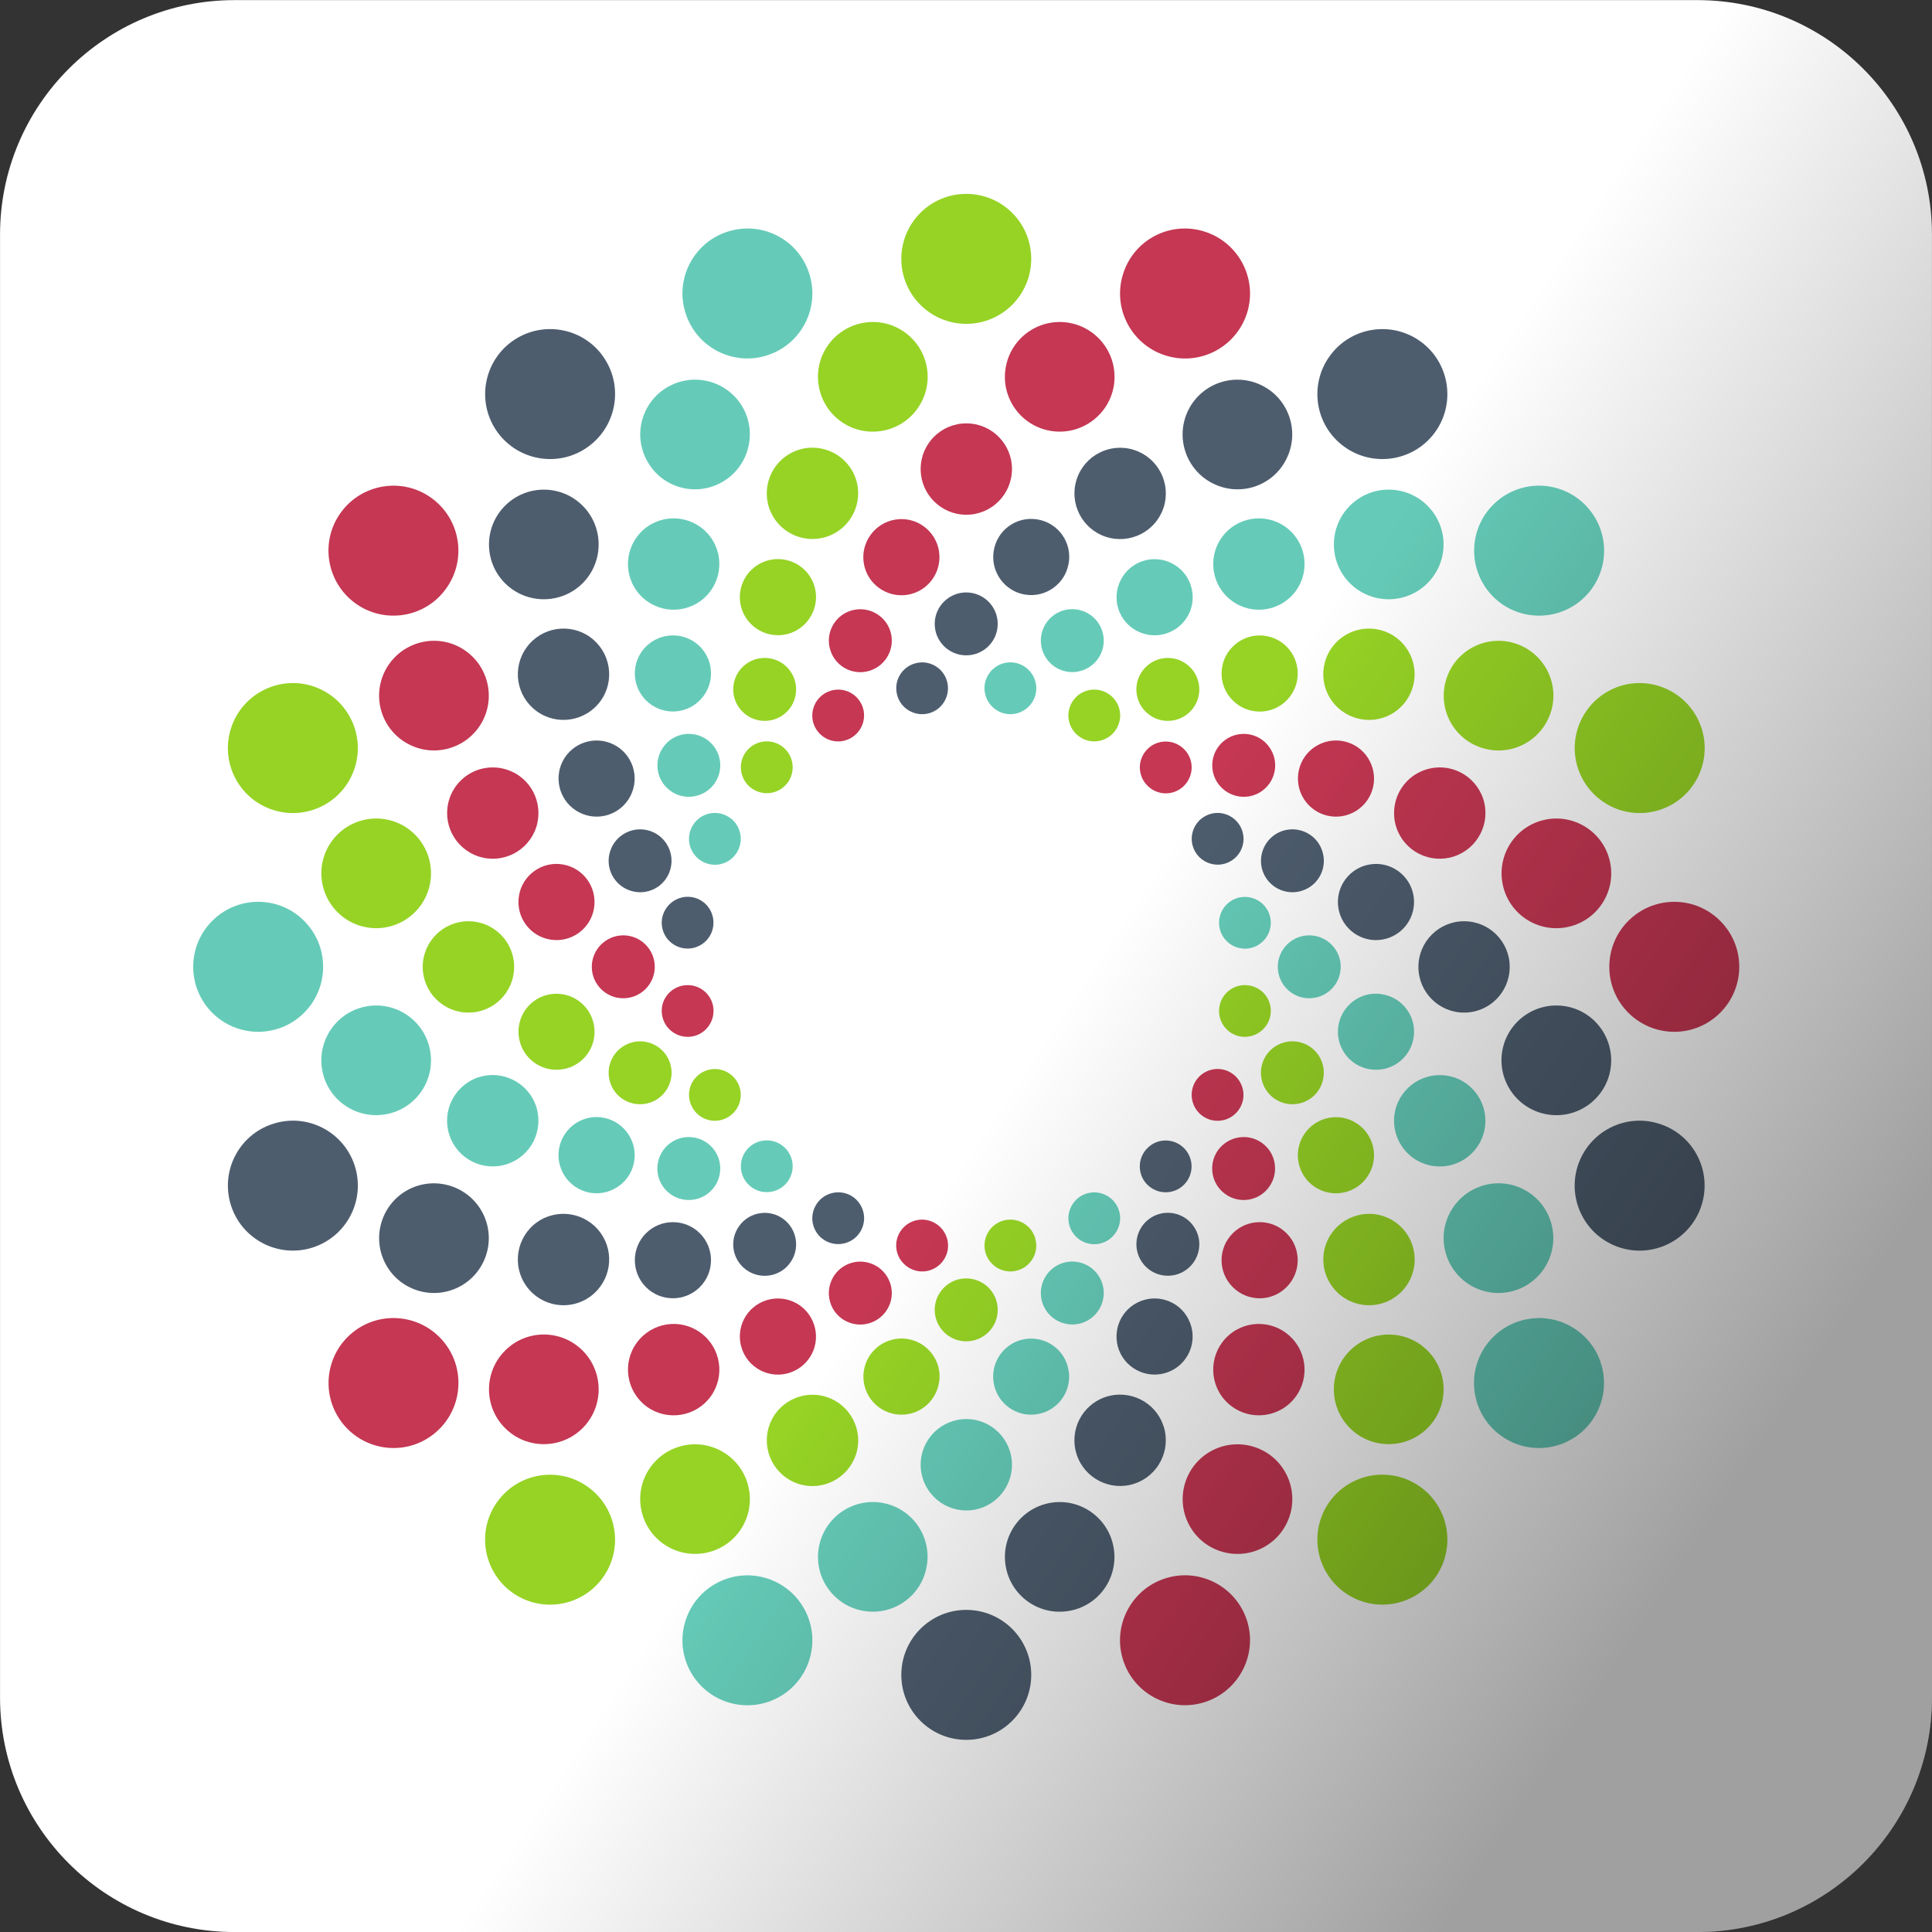 <svg xmlns="http://www.w3.org/2000/svg" viewBox="0 0 100 100"><rect x="0" y="0" width="100" height="100" fill="#333333" stroke="none"/><defs><linearGradient y2="61.754" x2="48.725" y1="85.34" x1="84.49" gradientUnits="userSpaceOnUse" id="0" gradientTransform="matrix(1 0 0 1.0.002.002)"><stop stop-opacity=".374"/><stop offset="1" stop-opacity="0"/></linearGradient></defs><path d="m12.14.006c-6.702 0-12.138 5.435-12.138 12.138v75.72c0 6.702 5.435 12.138 12.138 12.138h75.72c6.702 0 12.137-5.435 12.138-12.138v-75.72c0-6.702-5.435-12.138-12.138-12.138z" fill="#fff"/><g transform="matrix(.745 0 0 .745 26.23-88.13)"><g fill="#4e5d6e"><path d="m64.49 148.33c-1.47 2.02-4.295 2.46-6.311.996-2.02-1.464-2.464-4.287-.994-6.305 1.464-2.02 4.284-2.461 6.306-.999 2.01 1.464 2.463 4.286.999 6.308"/><path d="m47.37 146.75c.957-1.871 3.252-2.616 5.125-1.659 1.874.951 2.615 3.243 1.659 5.118-.944 1.879-3.24 2.624-5.117 1.664-1.877-.954-2.62-3.25-1.667-5.123"/><path d="m45.632 153.56c-.538 1.664-2.335 2.574-4 2.034-1.666-.541-2.577-2.334-2.036-3.998.541-1.666 2.331-2.579 3.999-2.036 1.664.539 2.581 2.331 2.04 4"/><path d="m39.04 157.41c-.223 1.441-1.583 2.426-3.02 2.197-1.435-.227-2.42-1.586-2.19-3.03.226-1.445 1.578-2.429 3.02-2.197 1.442.226 2.429 1.58 2.195 3.03"/><path d="m34.11 161.64c0 1.21-.979 2.186-2.189 2.186-1.207 0-2.189-.976-2.189-2.186 0-1.205.982-2.185 2.189-2.185 1.21 0 2.189.98 2.189 2.185"/><path d="m30.633 165.83c.152.983-.511 1.906-1.494 2.063-.989.15-1.904-.514-2.056-1.496-.16-.982.509-1.903 1.495-2.059.983-.157 1.901.516 2.054 1.491"/></g><g fill="#96d325"><path d="m6.663 227.92c-1.47 2.02-4.291 2.462-6.309.999-2.01-1.464-2.464-4.289-.999-6.304 1.467-2.02 4.29-2.464 6.304-1 2.02 1.464 2.472 4.289 1 6.305"/><path d="m9.684 220.72c.959-1.873 3.251-2.619 5.125-1.665 1.878.957 2.62 3.251 1.666 5.126-.95 1.869-3.249 2.614-5.124 1.657-1.872-.954-2.618-3.245-1.667-5.119"/><path d="m24.26 219.35c-.544 1.661-2.331 2.58-4 2.037-1.669-.545-2.578-2.332-2.039-4 .542-1.666 2.332-2.576 4-2.035 1.661.54 2.583 2.333 2.041 4"/><path d="m30.03 214.35c-.23 1.45-1.583 2.427-3.02 2.2-1.445-.228-2.429-1.585-2.2-3.03.229-1.441 1.587-2.424 3.03-2.198 1.442.229 2.432 1.585 2.196 3.02"/><path d="m34.11 209.3c0 1.208-.979 2.185-2.189 2.185-1.207 0-2.189-.977-2.189-2.185 0-1.21.982-2.186 2.189-2.186 1.21 0 2.189.977 2.189 2.186"/><path d="m36.764 204.55c.158.976-.504 1.899-1.494 2.057-.983.156-1.898-.514-2.056-1.493-.155-.984.507-1.906 1.49-2.063.99-.153 1.911.518 2.059 1.499"/><path d="m-13.467 165.97c2.37.779 3.667 3.32 2.899 5.694-.771 2.372-3.318 3.671-5.686 2.897-2.374-.768-3.669-3.313-2.899-5.688.77-2.368 3.318-3.666 5.686-2.903"/><path d="m-8.471 175.21c2.078.331 3.489 2.284 3.16 4.361-.328 2.077-2.279 3.496-4.357 3.163-2.076-.329-3.491-2.277-3.168-4.359.336-2.078 2.282-3.493 4.365-3.166"/><path d="m-2.662 182.3c1.752 0 3.174 1.418 3.174 3.172 0 1.756-1.422 3.175-3.174 3.175-1.754 0-3.173-1.418-3.178-3.175 0-1.754 1.423-3.172 3.178-3.172"/><path d="m3.036 187.37c1.448-.229 2.804.757 3.03 2.197.232 1.443-.753 2.798-2.199 3.02-1.442.227-2.796-.756-3.02-2.197-.229-1.445.755-2.799 2.19-3.02"/><path d="m8.594 190.75c1.145-.37 2.378.256 2.752 1.406.369 1.14-.26 2.38-1.408 2.751-1.149.373-2.384-.251-2.752-1.399-.375-1.151.253-2.384 1.407-2.757"/><path d="m13.653 192.76c.875-.446 1.954-.094 2.407.79.452.884.101 1.965-.788 2.417-.881.448-1.963.099-2.409-.784-.459-.892-.107-1.972.79-2.423"/></g><g fill="#4e5d6e"><path d="m80.1 196.38c2.379.766 3.671 3.311 2.899 5.686-.771 2.367-3.315 3.666-5.684 2.898-2.374-.774-3.665-3.315-2.901-5.689.778-2.369 3.32-3.675 5.686-2.894"/><path d="m73.52 188.2c2.078.329 3.49 2.283 3.165 4.363-.332 2.077-2.281 3.493-4.356 3.163-2.08-.329-3.499-2.282-3.174-4.359.329-2.079 2.285-3.495 4.365-3.167"/><path d="m66.51 182.3c1.756 0 3.171 1.418 3.171 3.172 0 1.756-1.415 3.175-3.171 3.175-1.748 0-3.172-1.418-3.172-3.175 0-1.754 1.425-3.172 3.172-3.172"/><path d="m59.982 178.35c1.441-.227 2.791.757 3.02 2.197.229 1.445-.754 2.799-2.195 3.03-1.444.232-2.801-.759-3.03-2.197-.23-1.441.754-2.799 2.201-3.03"/><path d="m53.909 176.02c1.148-.371 2.391.261 2.75 1.406.376 1.145-.249 2.38-1.396 2.75-1.145.376-2.381-.249-2.758-1.398-.37-1.145.26-2.385 1.404-2.759"/><path d="m48.574 174.97c.881-.452 1.962-.094 2.413.784.461.89.105 1.971-.788 2.423-.874.445-1.96.092-2.412-.784-.455-.887-.103-1.973.786-2.423"/><path d="m6.663 143.02c1.469 2.02 1.013 4.846-1 6.305-2.01 1.469-4.836 1.019-6.304-.996-1.466-2.02-1.013-4.844.999-6.308 2.02-1.463 4.843-1.018 6.309.999"/><path d="m5.271 153.43c1.486 1.486 1.479 3.899 0 5.387-1.493 1.484-3.901 1.482-5.392 0-1.486-1.489-1.486-3.9.003-5.387 1.487-1.486 3.901-1.49 5.388 0"/><path d="m5.806 162.57c1.42 1.035 1.733 3.02.705 4.434-1.028 1.416-3.02 1.733-4.435.701-1.414-1.027-1.732-3.01-.699-4.425 1.026-1.425 3.02-1.736 4.43-.71"/><path d="m7.443 170.03c1.3.662 1.817 2.252 1.153 3.56-.662 1.298-2.249 1.821-3.556 1.15-1.299-.66-1.813-2.252-1.158-3.553.667-1.304 2.257-1.818 3.56-1.157"/><path d="m9.938 176.02c1.148.374 1.777 1.614 1.402 2.759-.369 1.149-1.602 1.774-2.747 1.398-1.154-.37-1.782-1.605-1.407-2.75.367-1.145 1.608-1.777 2.752-1.406"/><path d="m12.843 180.62c.99.157 1.653 1.082 1.495 2.069-.156.97-1.072 1.64-2.048 1.489-.987-.157-1.658-1.072-1.501-2.06.162-.977 1.083-1.644 2.055-1.497"/></g><g fill="#96d325"><path d="m64.49 222.61c1.464 2.02 1.015 4.842-.999 6.304-2.023 1.469-4.839 1.022-6.306-.999-1.47-2.02-1.023-4.841.994-6.305 2.02-1.46 4.843-1.018 6.311 1"/><path d="m63.97 212.13c1.489 1.488 1.489 3.897 0 5.385-1.496 1.483-3.899 1.487-5.39 0-1.489-1.488-1.489-3.898 0-5.385 1.491-1.482 3.9-1.491 5.39 0"/><path d="m61.769 203.23c1.421 1.033 1.735 3.02.705 4.437-1.026 1.424-3.01 1.737-4.43.703-1.425-1.028-1.739-3.02-.708-4.429 1.039-1.42 3.02-1.737 4.432-.711"/><path d="m58.806 196.2c1.305.663 1.824 2.256 1.157 3.558-.66 1.301-2.256 1.816-3.557 1.157-1.3-.662-1.824-2.257-1.156-3.56.667-1.298 2.258-1.821 3.556-1.155"/><path d="m55.26 190.75c1.148.374 1.773 1.607 1.396 2.757-.364 1.148-1.602 1.773-2.75 1.399-1.144-.37-1.774-1.611-1.406-2.751.374-1.15 1.615-1.776 2.76-1.406"/><path d="m51.564 186.76c.989.149 1.655 1.066 1.496 2.055-.16.982-1.083 1.645-2.061 1.497-.981-.157-1.646-1.079-1.489-2.064.156-.977 1.077-1.65 2.054-1.487"/><path d="m77.32 165.97c2.362-.762 4.912.535 5.684 2.903.772 2.375-.52 4.919-2.899 5.688-2.366.774-4.909-.525-5.686-2.897-.771-2.374.528-4.918 2.901-5.694"/><path d="m67.18 163.23c1.874-.954 4.161-.205 5.121 1.669.956 1.869.21 4.16-1.668 5.12-1.869.955-4.169.21-5.123-1.661-.95-1.877-.207-4.175 1.669-5.127"/><path d="m58.04 162.57c1.42-1.026 3.404-.715 4.43.71 1.03 1.411.716 3.394-.705 4.43-1.411 1.028-3.396.71-4.43-.706-1.034-1.417-.72-3.407.705-4.434"/><path d="m50.44 163.22c1.029-1.035 2.705-1.037 3.742 0 1.028 1.032 1.028 2.709-.002 3.739-1.035 1.033-2.708 1.033-3.74 0-1.038-1.03-1.038-2.712 0-3.739"/><path d="m47.697 167.48c-.706.972-2.075 1.194-3.052.48-.977-.707-1.198-2.073-.481-3.05.702-.981 2.076-1.195 3.048-.486.977.705 1.2 2.081.485 3.056"/><path d="m42.42 168.82c-.455.886-1.533 1.24-2.417.788-.887-.452-1.241-1.533-.787-2.423.448-.881 1.536-1.235 2.412-.784.894.452 1.246 1.536.792 2.418"/></g><g fill="#4e5d6e"><path d="m-16.253 196.38c2.368-.78 4.916.525 5.687 2.894.767 2.375-.531 4.915-2.903 5.689-2.366.768-4.914-.53-5.684-2.898-.77-2.375.526-4.92 2.899-5.686"/><path d="m-6.789 200.92c1.875-.949 4.173-.201 5.126 1.67.956 1.872.207 4.165-1.666 5.123-1.877.953-4.17.208-5.124-1.666-.954-1.876-.209-4.171 1.665-5.127"/><path d="m2.075 203.23c1.418-1.026 3.407-.709 4.435.711 1.03 1.413.715 3.396-.705 4.429-1.413 1.035-3.403.721-4.43-.703-1.032-1.417-.714-3.404.699-4.437"/><path d="m9.67 203.98c1.035-1.033 2.711-1.031 3.747 0 1.031 1.031 1.031 2.707-.004 3.739-1.031 1.033-2.708 1.036-3.743 0-1.029-1.032-1.029-2.708 0-3.739"/><path d="m19.688 206.03c-.703.981-2.08 1.195-3.055.486-.977-.709-1.191-2.075-.48-3.051.709-.98 2.077-1.197 3.053-.488.972.712 1.189 2.082.482 3.053"/><path d="m24.629 203.75c-.449.886-1.534 1.233-2.419.786-.887-.452-1.238-1.53-.784-2.42.449-.881 1.527-1.237 2.423-.789.88.456 1.237 1.537.78 2.423"/></g><g fill="#96d325"><path d="m36.438 136.28c0 2.491-2.02 4.514-4.513 4.514-2.494 0-4.513-2.023-4.513-4.514 0-2.493 2.02-4.514 4.513-4.514 2.497 0 4.513 2.02 4.513 4.514"/><path d="m21.67 145.07c-.334-2.08 1.087-4.02 3.168-4.356 2.075-.331 4.02 1.086 4.359 3.166.324 2.071-1.092 4.03-3.168 4.356-2.082.334-4.03-1.086-4.359-3.166"/><path d="m24.26 151.59c.542 1.664-.38 3.456-2.041 3.998-1.668.54-3.458-.37-4-2.034-.539-1.669.373-3.461 2.039-4 1.668-.541 3.458.37 4 2.036"/><path d="m21.2 158.58c.663 1.301.136 2.893-1.161 3.563-1.304.656-2.896.141-3.561-1.165-.661-1.298-.138-2.889 1.158-3.549 1.305-.665 2.895-.153 3.564 1.151"/><path d="m19.688 164.91c.707.977.49 2.344-.482 3.052-.976.712-2.344.489-3.053-.482-.71-.975-.497-2.349.48-3.056.975-.709 2.352-.495 3.055.486"/><path d="m19.338 170.33c.702.702.701 1.848 0 2.548-.704.704-1.842.699-2.546 0-.703-.708-.703-1.841-.003-2.548.708-.703 1.846-.703 2.55 0"/></g><g fill="#4e5d6e"><path d="m36.438 234.66c0 2.491-2.02 4.514-4.513 4.514-2.494 0-4.513-2.023-4.513-4.514 0-2.491 2.02-4.516 4.513-4.516 2.497 0 4.513 2.025 4.513 4.516"/><path d="m34.657 227.06c-.33-2.081 1.089-4.03 3.168-4.361 2.068-.328 4.02 1.091 4.347 3.172.33 2.075-1.082 4.03-3.159 4.352-2.079.333-4.03-1.085-4.356-3.163"/><path d="m45.632 217.38c.542 1.669-.376 3.458-2.04 4-1.668.543-3.459-.376-3.999-2.037-.541-1.667.37-3.46 2.036-4 1.667-.539 3.464.371 4 2.037"/><path d="m47.36 209.95c.67 1.305.147 2.891-1.148 3.556-1.301.665-2.895.147-3.564-1.155-.653-1.303-.146-2.893 1.16-3.555 1.306-.665 2.897-.145 3.553 1.154"/><path d="m47.697 203.46c.715.972.492 2.342-.485 3.054-.973.706-2.346.492-3.05-.489-.708-.971-.493-2.341.483-3.053.977-.708 2.346-.492 3.052.488"/><path d="m47.05 198.06c.703.704.703 1.841 0 2.545-.701.701-1.834.701-2.544 0-.702-.699-.702-1.844.005-2.545.701-.704 1.835-.704 2.539 0"/></g><g fill="#c53753"><path d="m51.42 140.08c-.775 2.374-3.321 3.674-5.691 2.9-2.374-.771-3.669-3.317-2.898-5.686.763-2.379 3.309-3.674 5.683-2.898 2.371.774 3.672 3.317 2.907 5.684"/><path d="m34.657 143.88c.328-2.08 2.282-3.495 4.356-3.166 2.078.333 3.489 2.276 3.168 4.361-.335 2.075-2.288 3.49-4.363 3.161-2.073-.326-3.495-2.28-3.162-4.356"/><path d="m35.1 150.88c0 1.757-1.418 3.178-3.171 3.178-1.755 0-3.173-1.42-3.173-3.178 0-1.752 1.418-3.171 3.173-3.171 1.753 0 3.171 1.419 3.171 3.171"/><path d="m30.03 156.59c.226 1.444-.754 2.798-2.196 3.03-1.441.226-2.8-.756-3.03-2.197-.23-1.44.759-2.796 2.197-3.03 1.444-.231 2.797.752 3.03 2.197"/><path d="m26.645 162.13c.373 1.15-.26 2.386-1.409 2.759-1.145.374-2.38-.256-2.75-1.404-.376-1.148.25-2.384 1.402-2.756 1.148-.371 2.378.255 2.757 1.401"/><path d="m24.629 167.19c.453.882.094 1.966-.788 2.418-.887.455-1.965.104-2.422-.788-.447-.882-.091-1.964.786-2.413.895-.459 1.977-.102 2.424.784"/></g><g fill="#65cbb8"><path d="m21.01 233.65c-.764 2.373-3.314 3.671-5.688 2.899-2.37-.772-3.667-3.316-2.893-5.685.769-2.37 3.316-3.667 5.681-2.898 2.373.773 3.672 3.314 2.9 5.684"/><path d="m21.67 225.87c.33-2.081 2.285-3.501 4.362-3.172 2.073.333 3.489 2.281 3.155 4.357-.325 2.082-2.279 3.499-4.349 3.167-2.081-.326-3.499-2.283-3.168-4.352"/><path d="m35.1 220.06c0 1.752-1.418 3.177-3.171 3.177-1.755 0-3.173-1.425-3.173-3.177 0-1.752 1.418-3.173 3.173-3.173 1.753 0 3.171 1.421 3.171 3.173"/><path d="m39.04 213.52c.232 1.445-.753 2.798-2.195 3.03-1.445.232-2.794-.759-3.02-2.201-.23-1.439.755-2.795 2.19-3.02 1.442-.23 2.802.752 3.02 2.194"/><path d="m41.37 207.45c.37 1.15-.256 2.385-1.404 2.761-1.148.366-2.385-.26-2.754-1.405-.374-1.15.259-2.385 1.4-2.755 1.148-.373 2.385.254 2.757 1.399"/><path d="m42.42 202.12c.453.885.092 1.965-.787 2.42-.883.456-1.969.1-2.419-.788-.449-.884-.094-1.963.779-2.418.894-.453 1.975-.101 2.427.786"/><path d="m-17.269 180.95c2.494 0 4.511 2.024 4.511 4.514 0 2.495-2.02 4.517-4.511 4.517-2.495 0-4.515-2.02-4.515-4.517 0-2.49 2.02-4.514 4.515-4.514"/><path d="m-9.668 188.2c2.078-.328 4.03 1.088 4.357 3.167.33 2.077-1.082 4.03-3.168 4.357-2.075.332-4.03-1.086-4.357-3.164-.326-2.077 1.092-4.03 3.168-4.36"/><path d="m-1.954 193.14c1.666-.541 3.46.376 4 2.038.536 1.669-.369 3.461-2.041 3.999-1.665.544-3.452-.367-3.995-2.031-.545-1.671.367-3.46 2.034-4.01"/><path d="m5.04 196.19c1.302-.661 2.897-.138 3.556 1.165.668 1.297.154 2.893-1.156 3.555-1.3.665-2.891.15-3.557-1.157-.665-1.301-.143-2.9 1.158-3.563"/><path d="m11.361 197.71c.976-.71 2.342-.489 3.055.483.711.975.488 2.346-.482 3.056-.979.709-2.345.496-3.058-.486-.702-.975-.488-2.341.485-3.053"/><path d="m16.792 198.05c.705-.701 1.842-.699 2.543 0 .706.703.706 1.84 0 2.548-.701.696-1.835.701-2.543-.003-.703-.701-.703-1.837 0-2.545"/></g><g fill="#c53753"><path d="m81.12 180.95c2.481 0 4.509 2.024 4.509 4.514 0 2.495-2.028 4.517-4.509 4.517-2.498 0-4.519-2.02-4.519-4.514 0-2.493 2.02-4.517 4.519-4.517"/><path d="m72.33 175.21c2.075-.326 4.03 1.091 4.356 3.166.33 2.082-1.09 4.03-3.166 4.359-2.079.333-4.03-1.086-4.356-3.163-.332-2.078 1.08-4.03 3.166-4.361"/><path d="m63.841 171.77c1.666-.547 3.451.367 4 2.033.541 1.666-.377 3.453-2.041 3.998-1.666.542-3.461-.368-3.999-2.032-.54-1.669.37-3.465 2.039-3.999"/><path d="m56.41 170.03c1.301-.664 2.898-.147 3.554 1.157.666 1.301.151 2.893-1.154 3.558-1.305.662-2.889.143-3.554-1.155-.66-1.307-.15-2.901 1.154-3.56"/><path d="m49.917 169.7c.977-.708 2.347-.496 3.048.486.715.972.499 2.338-.48 3.053-.974.709-2.339.489-3.054-.486-.71-.978-.492-2.343.486-3.053"/><path d="m44.513 170.34c.702-.704 1.838-.699 2.545.005.702.696.702 1.837-.004 2.543-.703.707-1.84.697-2.535 0-.713-.702-.711-1.843-.006-2.548"/><path d="m-5.223 152.9c2.02 1.469 2.468 4.29.995 6.306-1.459 2.02-4.282 2.465-6.299.998-2.01-1.464-2.465-4.289-1-6.3 1.466-2.02 4.298-2.472 6.308-1"/><path d="m-3.329 163.23c1.873.959 2.622 3.254 1.666 5.127-.953 1.867-3.251 2.62-5.126 1.658-1.874-.95-2.618-3.241-1.665-5.117.958-1.874 3.252-2.623 5.125-1.669"/><path d="m.007 171.77c1.672.533 2.577 2.329 2.04 3.999-.542 1.664-2.336 2.575-4 2.032-1.667-.545-2.578-2.332-2.034-3.998.537-1.667 2.33-2.58 3.995-2.033"/><path d="m3.866 178.35c1.446.228 2.429 1.587 2.199 3.03-.226 1.439-1.582 2.429-3.03 2.197-1.436-.229-2.419-1.583-2.19-3.03.224-1.435 1.579-2.429 3.02-2.197"/><path d="m8.098 183.28c1.204 0 2.185.983 2.185 2.186 0 1.204-.982 2.184-2.185 2.184-1.209.007-2.19-.98-2.19-2.184 0-1.204.981-2.186 2.19-2.186"/><path d="m12.284 186.76c.983-.154 1.903.505 2.06 1.487.153.986-.518 1.908-1.493 2.064-.985.15-1.905-.515-2.062-1.499-.161-.984.519-1.898 1.495-2.053"/></g><g fill="#65cbb8"><path d="m74.37 210.73c2.02 1.464 2.468 4.29.994 6.31-1.46 2.01-4.278 2.465-6.3.995-2.02-1.464-2.469-4.292-.999-6.306 1.466-2.01 4.289-2.463 6.305-.999"/><path d="m70.63 200.92c1.875.956 2.621 3.25 1.664 5.127-.959 1.874-3.246 2.619-5.12 1.666-1.876-.958-2.624-3.251-1.669-5.123.963-1.875 3.256-2.623 5.125-1.67"/><path d="m65.801 193.14c1.664.545 2.582 2.335 2.034 4.01-.543 1.665-2.328 2.575-3.994 2.031-1.669-.538-2.579-2.329-2.044-3.994.542-1.667 2.337-2.584 4-2.043"/><path d="m60.804 187.37c1.446.226 2.429 1.58 2.2 3.02-.23 1.441-1.58 2.427-3.03 2.197-1.443-.227-2.426-1.582-2.196-3.02.226-1.445 1.584-2.434 3.02-2.202"/><path d="m55.754 183.28c1.21 0 2.186.983 2.186 2.186 0 1.204-.976 2.184-2.186 2.184-1.208.007-2.185-.98-2.185-2.184 0-1.204.977-2.186 2.185-2.186"/><path d="m50.999 180.63c.984-.15 1.907.512 2.061 1.498.153.984-.519 1.899-1.496 2.056-.977.151-1.901-.514-2.054-1.492-.156-.984.513-1.903 1.489-2.063"/><path d="m69.07 152.9c2.02-1.469 4.84-1.012 6.3 1 1.474 2.01 1.028 4.84-.994 6.309-2.02 1.463-4.841 1.015-6.305-1-1.461-2.02-1.021-4.838.999-6.306"/><path d="m58.58 153.43c1.491-1.491 3.898-1.491 5.386 0 1.493 1.489 1.493 3.898 0 5.384-1.489 1.486-3.895 1.486-5.386.002-1.486-1.489-1.486-3.901 0-5.386"/><path d="m54.82 159.35c-1.029 1.42-3.02 1.732-4.432.696-1.415-1.024-1.729-3.01-.701-4.426 1.031-1.42 3.01-1.735 4.435-.705 1.419 1.034 1.731 3.01.699 4.435"/><path d="m47.37 160.99c-.664 1.3-2.254 1.82-3.562 1.153-1.298-.657-1.821-2.25-1.148-3.556.658-1.304 2.252-1.816 3.55-1.154 1.3.657 1.821 2.254 1.161 3.558"/><path d="m41.37 163.48c-.372 1.148-1.609 1.773-2.757 1.404-1.143-.373-1.775-1.609-1.4-2.759.369-1.146 1.606-1.775 2.754-1.399 1.148.37 1.773 1.606 1.404 2.754"/><path d="m36.769 166.39c-.153.989-1.076 1.653-2.068 1.503-.971-.163-1.638-1.082-1.493-2.056.163-.989 1.079-1.659 2.065-1.502.974.16 1.648 1.08 1.495 2.055"/></g><g fill="#c53753"><path d="m-10.527 210.73c2.02-1.464 4.84-1.018 6.309.999 1.464 2.01 1.018 4.84-1 6.306-2.01 1.47-4.834 1.015-6.298-.995-1.471-2.02-1.021-4.846.994-6.31"/><path d="m-.117 212.13c1.486-1.491 3.896-1.491 5.388 0 1.484 1.488 1.484 3.897 0 5.385-1.493 1.487-3.901 1.487-5.388 0-1.489-1.485-1.489-3.898 0-5.385"/><path d="m14.165 215.32c-1.033 1.417-3.02 1.731-4.439.702-1.413-1.034-1.73-3.02-.698-4.432 1.031-1.42 3.01-1.74 4.432-.705 1.418 1.027 1.735 3.02.706 4.435"/><path d="m21.2 212.35c-.669 1.306-2.262 1.824-3.564 1.159-1.296-.665-1.815-2.251-1.158-3.556.665-1.299 2.254-1.819 3.562-1.157 1.296.665 1.817 2.256 1.16 3.555"/><path d="m26.645 208.81c-.378 1.145-1.609 1.776-2.757 1.405-1.158-.373-1.778-1.607-1.402-2.761.37-1.145 1.605-1.772 2.75-1.399 1.148.37 1.782 1.605 1.409 2.755"/><path d="m30.64 205.11c-.16.985-1.078 1.655-2.061 1.499-.983-.164-1.653-1.08-1.504-2.057.16-.988 1.077-1.657 2.068-1.499.973.163 1.646 1.079 1.497 2.056"/></g><g fill="#65cbb8"><path d="m21.01 137.29c.771 2.369-.527 4.915-2.9 5.686-2.362.774-4.912-.526-5.681-2.9-.774-2.366.53-4.915 2.893-5.679 2.375-.779 4.924.514 5.688 2.893"/><path d="m16.477 146.75c.951 1.877.197 4.169-1.668 5.123-1.874.96-4.166.215-5.116-1.664-.96-1.875-.215-4.166 1.659-5.118 1.873-.958 4.169-.213 5.126 1.659"/><path d="m14.165 155.62c1.029 1.42.712 3.403-.706 4.431-1.418 1.026-3.401.719-4.432-.704-1.032-1.417-.714-3.399.698-4.433 1.421-1.028 3.407-.715 4.439.705"/><path d="m13.417 163.21c1.031 1.032 1.031 2.714-.004 3.74-1.031 1.037-2.708 1.037-3.741 0-1.03-1.026-1.035-2.708 0-3.735 1.029-1.029 2.71-1.035 3.745-.005"/><path d="m13.935 169.7c.97.71 1.193 2.075.481 3.053-.712.975-2.078 1.195-3.054.481-.972-.71-1.187-2.077-.476-3.048.699-.982 2.07-1.194 3.049-.486"/><path d="m15.273 174.97c.889.453 1.24 1.533.786 2.423-.444.884-1.527 1.244-2.416.784-.886-.452-1.238-1.533-.786-2.417.453-.89 1.535-1.241 2.416-.79"/></g><g fill="#c53753"><path d="m51.42 230.86c.765 2.369-.535 4.913-2.907 5.685-2.366.773-4.919-.526-5.687-2.899-.767-2.37.534-4.911 2.902-5.684 2.371-.769 4.916.527 5.691 2.898"/><path d="m54.16 220.72c.959 1.874.21 4.167-1.659 5.119-1.874.957-4.168.216-5.125-1.657-.956-1.881-.21-4.17 1.661-5.126 1.878-.954 4.177-.207 5.123 1.665"/><path d="m54.82 211.59c1.032 1.414.72 3.401-.699 4.432-1.422 1.028-3.404.715-4.435-.702-1.028-1.418-.714-3.407.7-4.435 1.419-1.035 3.405-.715 4.434.705"/><path d="m54.18 203.98c1.03 1.032 1.03 2.707-.004 3.739-1.026 1.036-2.708 1.036-3.736 0-1.038-1.032-1.038-2.708 0-3.739 1.029-1.033 2.71-1.033 3.74 0"/><path d="m52.48 197.71c.979.712 1.189 2.078.48 3.053-.701.982-2.07 1.196-3.048.486-.977-.71-1.196-2.082-.486-3.056.715-.972 2.08-1.193 3.054-.483"/><path d="m50.2 192.76c.884.456 1.239 1.541.789 2.418-.453.89-1.536 1.242-2.423.79-.885-.455-1.235-1.54-.787-2.421.452-.885 1.543-1.241 2.422-.787"/></g></g><path d="m12.14.002c-6.702 0-12.138 5.435-12.138 12.137v75.73c0 6.702 5.435 12.138 12.138 12.137h75.72c6.702 0 12.137-5.435 12.138-12.137v-75.73c0-6.702-5.435-12.137-12.138-12.137z" fill="url(#0)"/></svg>